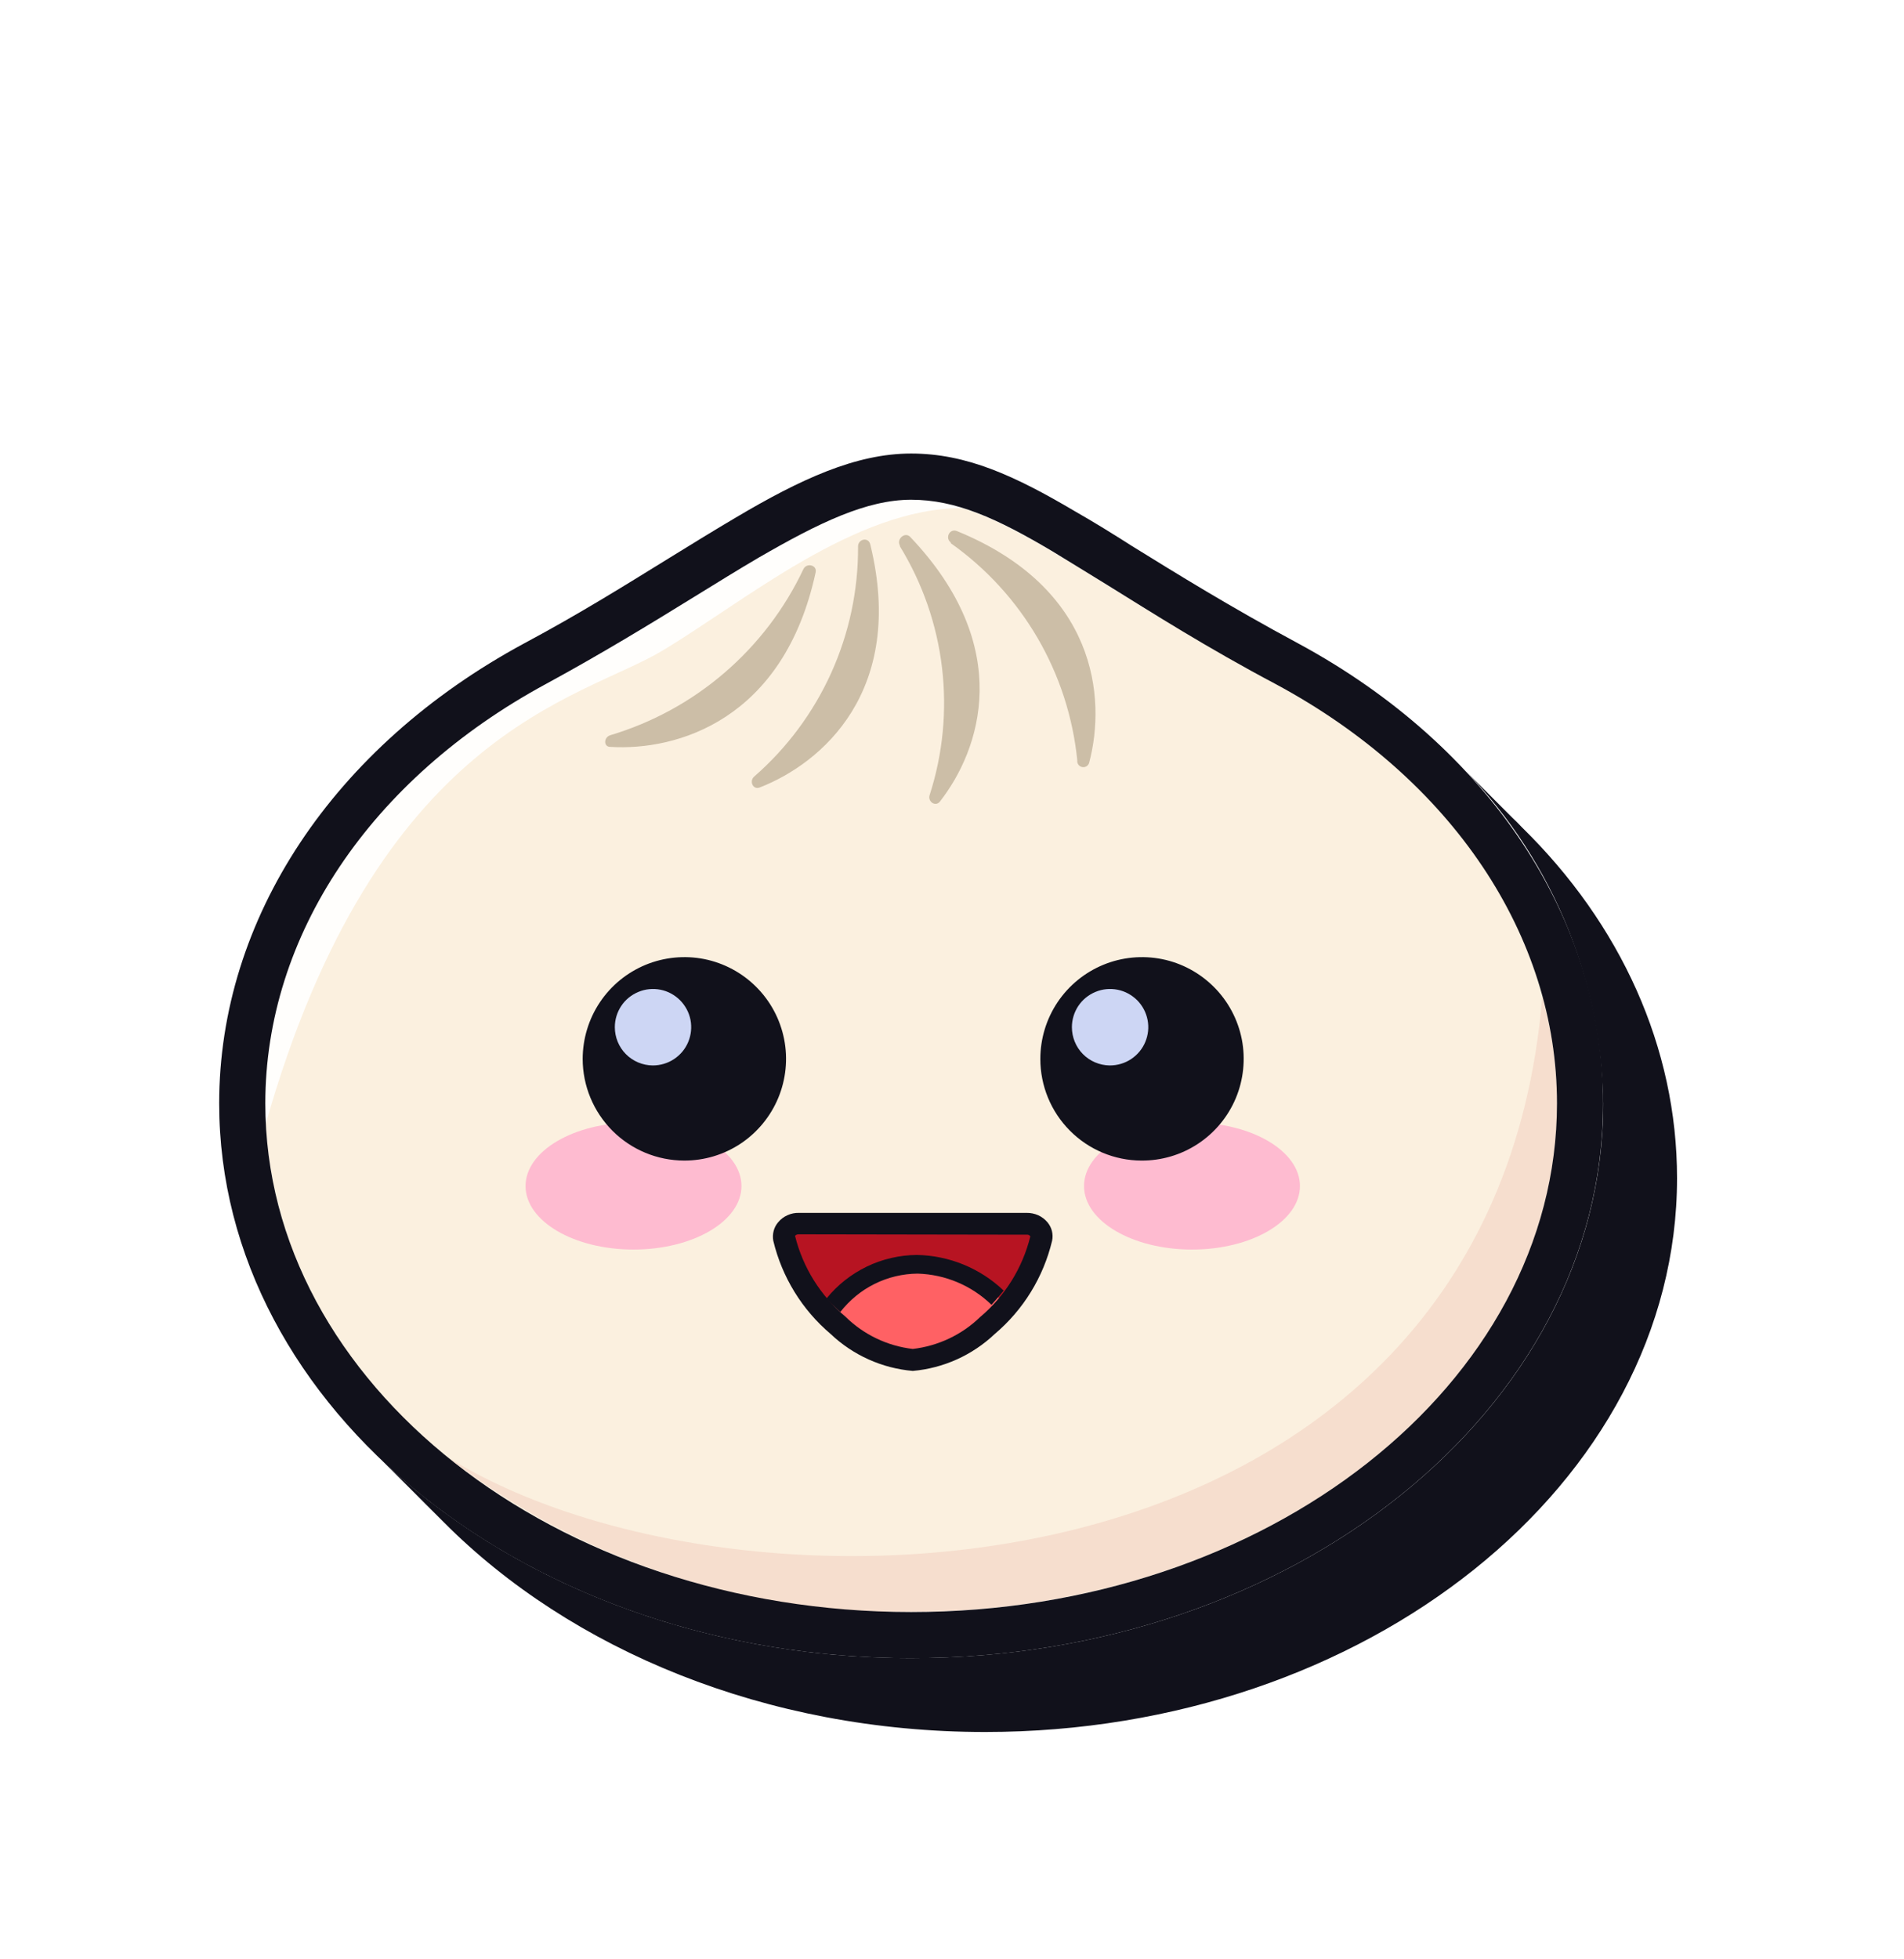 <svg width="35" height="36" viewBox="0 0 35 36" fill="none" xmlns="http://www.w3.org/2000/svg">
<g filter="url(#filter0_d_2_238)">
<path d="M27.975 11.199C27.921 11.141 27.863 11.083 27.805 11.029C27.748 10.975 27.693 10.914 27.636 10.86C27.578 10.805 27.524 10.744 27.466 10.69C27.409 10.636 27.354 10.575 27.297 10.52C27.239 10.466 27.185 10.405 27.127 10.351C27.069 10.296 27.015 10.235 26.957 10.181C26.9 10.127 26.845 10.066 26.788 10.011C28.47 11.665 29.434 13.915 29.471 16.273C29.471 21.894 23.765 26.466 16.751 26.466C12.823 26.466 9.308 25.032 6.971 22.783L7.141 22.952L7.311 23.122L7.48 23.291L7.65 23.461L7.819 23.631L7.989 23.8L8.159 23.97C10.492 26.314 14.085 27.823 18.108 27.823C25.122 27.823 30.828 23.251 30.828 17.647C30.828 15.252 29.797 12.983 27.975 11.199Z" fill="#11111B"/>
<path d="M28.622 16.274C28.622 21.433 23.306 25.615 16.749 25.615C10.193 25.615 4.877 21.433 4.877 16.274C4.877 13.075 6.912 10.249 10.04 8.574C13.167 6.898 15.114 5.182 16.749 5.182C18.384 5.182 19.782 6.583 23.459 8.574C26.586 10.249 28.622 13.075 28.622 16.274Z" fill="#FBF0DF"/>
<path d="M28.622 16.274C28.62 15.611 28.529 14.951 28.35 14.313C27.424 25.608 13.646 26.151 8.229 22.773C10.664 24.66 13.669 25.663 16.75 25.615C23.296 25.615 28.622 21.426 28.622 16.274Z" fill="#F6DECE"/>
<path d="M12.18 7.953C13.697 7.044 15.711 5.338 17.692 5.334C17.388 5.236 17.07 5.184 16.749 5.182C15.929 5.182 15.053 5.606 13.951 6.243C13.568 6.467 13.171 6.715 12.75 6.973C11.96 7.461 11.054 8.014 10.037 8.567C6.807 10.314 4.877 13.194 4.877 16.274C4.877 16.409 4.877 16.545 4.877 16.677C6.933 9.415 10.667 8.862 12.18 7.953Z" fill="#FFFEFC"/>
<path fill-rule="evenodd" clip-rule="evenodd" d="M15.773 6.039C15.778 6.84 15.61 7.633 15.28 8.363C14.95 9.093 14.467 9.743 13.863 10.269C13.768 10.354 13.843 10.517 13.965 10.469C15.108 10.025 16.652 8.695 16 6.012C15.973 5.859 15.773 5.9 15.773 6.039ZM16.543 6.039C16.958 6.716 17.222 7.475 17.316 8.264C17.41 9.053 17.333 9.852 17.089 10.608C17.049 10.727 17.194 10.829 17.276 10.73C18.019 9.781 18.667 7.895 16.726 5.859C16.628 5.771 16.475 5.907 16.543 6.026V6.039ZM17.479 5.982C18.129 6.442 18.673 7.036 19.074 7.724C19.475 8.412 19.723 9.178 19.803 9.971C19.799 9.999 19.807 10.028 19.824 10.051C19.841 10.074 19.867 10.09 19.895 10.094C19.924 10.099 19.953 10.093 19.977 10.077C20 10.061 20.017 10.036 20.023 10.008C20.335 8.824 20.159 6.806 17.591 5.758C17.456 5.703 17.367 5.887 17.479 5.968V5.982ZM11.218 9.509C11.991 9.278 12.707 8.887 13.318 8.361C13.93 7.835 14.425 7.186 14.769 6.456C14.83 6.334 15.024 6.382 14.993 6.518C14.406 9.231 12.442 9.798 11.221 9.723C11.092 9.726 11.095 9.547 11.218 9.509Z" fill="#CCBEA7"/>
<path d="M16.749 26.467C9.734 26.467 4.029 21.894 4.029 16.273C4.029 12.882 6.125 9.717 9.636 7.821C10.654 7.278 11.525 6.732 12.302 6.253C12.73 5.989 13.133 5.741 13.523 5.511C14.714 4.805 15.732 4.333 16.749 4.333C17.767 4.333 18.655 4.741 19.768 5.399C20.107 5.592 20.447 5.802 20.809 6.033C21.654 6.555 22.607 7.146 23.862 7.821C27.373 9.717 29.469 12.878 29.469 16.273C29.469 21.894 23.764 26.467 16.749 26.467ZM16.749 5.182C15.928 5.182 15.053 5.606 13.951 6.243C13.567 6.467 13.171 6.715 12.75 6.973C11.96 7.461 11.054 8.014 10.036 8.567C6.807 10.314 4.877 13.194 4.877 16.273C4.877 21.426 10.203 25.619 16.749 25.619C23.296 25.619 28.621 21.426 28.621 16.273C28.621 13.194 26.691 10.314 23.459 8.574C22.177 7.895 21.176 7.257 20.365 6.755C19.995 6.528 19.656 6.318 19.348 6.131C18.32 5.521 17.57 5.182 16.749 5.182Z" fill="#11111B"/>
<path d="M19.141 18.75C18.988 19.374 18.641 19.934 18.15 20.348C17.782 20.705 17.304 20.93 16.794 20.985C16.267 20.938 15.773 20.713 15.393 20.348C14.906 19.932 14.564 19.372 14.416 18.75C14.411 18.713 14.414 18.675 14.426 18.64C14.438 18.605 14.458 18.573 14.484 18.546C14.51 18.52 14.542 18.499 14.577 18.487C14.612 18.475 14.65 18.471 14.687 18.475H18.873C18.91 18.471 18.947 18.476 18.982 18.488C19.016 18.501 19.048 18.521 19.073 18.547C19.099 18.574 19.119 18.606 19.13 18.641C19.142 18.676 19.146 18.713 19.141 18.75Z" fill="#B71422"/>
<path d="M15.393 20.374C15.774 20.74 16.266 20.968 16.791 21.019C17.315 20.967 17.806 20.74 18.185 20.374C18.306 20.261 18.42 20.14 18.524 20.012C18.315 19.774 18.06 19.583 17.774 19.448C17.488 19.313 17.178 19.238 16.862 19.228C16.524 19.236 16.193 19.326 15.898 19.49C15.602 19.654 15.351 19.888 15.166 20.171C15.244 20.242 15.312 20.31 15.393 20.374Z" fill="#FF6164"/>
<path d="M15.447 20.106C15.616 19.889 15.831 19.712 16.077 19.59C16.323 19.468 16.594 19.403 16.869 19.401C17.377 19.416 17.861 19.62 18.226 19.974C18.304 19.889 18.378 19.801 18.45 19.713C18.018 19.302 17.448 19.068 16.852 19.058C16.533 19.061 16.219 19.134 15.933 19.272C15.646 19.411 15.393 19.611 15.193 19.858C15.273 19.946 15.358 20.028 15.447 20.106Z" fill="#11111B"/>
<path d="M16.779 21.189C16.214 21.14 15.682 20.901 15.27 20.511C14.745 20.067 14.375 19.466 14.215 18.798C14.204 18.738 14.206 18.677 14.221 18.618C14.236 18.559 14.264 18.505 14.303 18.459C14.35 18.402 14.408 18.358 14.475 18.328C14.541 18.298 14.614 18.283 14.687 18.285H18.872C18.945 18.284 19.017 18.299 19.084 18.328C19.15 18.358 19.209 18.403 19.256 18.459C19.294 18.505 19.322 18.56 19.337 18.618C19.351 18.677 19.353 18.738 19.34 18.798C19.18 19.466 18.811 20.067 18.285 20.511C17.874 20.9 17.343 21.139 16.779 21.189ZM14.687 18.679C14.632 18.679 14.619 18.703 14.615 18.709C14.759 19.289 15.083 19.808 15.541 20.192C15.876 20.522 16.312 20.731 16.779 20.785C17.245 20.731 17.681 20.525 18.017 20.199C18.474 19.815 18.797 19.296 18.94 18.716C18.933 18.705 18.922 18.697 18.91 18.691C18.899 18.686 18.885 18.684 18.872 18.686L14.687 18.679Z" fill="#11111B"/>
<path d="M21.912 18.959C23.008 18.959 23.896 18.437 23.896 17.792C23.896 17.148 23.008 16.625 21.912 16.625C20.816 16.625 19.927 17.148 19.927 17.792C19.927 18.437 20.816 18.959 21.912 18.959Z" fill="#FEBBD0"/>
<path d="M11.645 18.959C12.741 18.959 13.63 18.437 13.63 17.792C13.63 17.148 12.741 16.625 11.645 16.625C10.549 16.625 9.661 17.148 9.661 17.792C9.661 18.437 10.549 18.959 11.645 18.959Z" fill="#FEBBD0"/>
<path fill-rule="evenodd" clip-rule="evenodd" d="M12.577 17.324C12.947 17.325 13.309 17.216 13.617 17.011C13.924 16.806 14.164 16.514 14.306 16.173C14.448 15.831 14.486 15.456 14.414 15.093C14.342 14.73 14.165 14.397 13.903 14.135C13.642 13.873 13.309 13.695 12.947 13.622C12.584 13.55 12.208 13.587 11.866 13.728C11.524 13.87 11.232 14.109 11.027 14.416C10.821 14.724 10.712 15.085 10.711 15.455C10.711 15.95 10.908 16.425 11.258 16.776C11.608 17.126 12.082 17.323 12.577 17.324ZM20.979 17.324C21.349 17.327 21.712 17.22 22.021 17.016C22.331 16.812 22.572 16.521 22.716 16.18C22.859 15.839 22.898 15.462 22.828 15.099C22.757 14.736 22.58 14.401 22.319 14.139C22.058 13.876 21.725 13.696 21.363 13.623C21 13.55 20.623 13.586 20.281 13.727C19.939 13.868 19.646 14.108 19.44 14.415C19.234 14.723 19.124 15.085 19.124 15.455C19.123 15.949 19.318 16.423 19.666 16.773C20.013 17.123 20.486 17.322 20.979 17.324Z" fill="#11111B"/>
<path fill-rule="evenodd" clip-rule="evenodd" d="M12 15.576C12.139 15.576 12.275 15.536 12.391 15.459C12.507 15.382 12.598 15.273 12.651 15.145C12.705 15.016 12.719 14.875 12.693 14.739C12.666 14.602 12.599 14.477 12.501 14.378C12.403 14.28 12.278 14.212 12.142 14.185C12.006 14.158 11.864 14.171 11.736 14.225C11.607 14.278 11.497 14.367 11.42 14.483C11.343 14.599 11.302 14.735 11.302 14.873C11.302 15.059 11.375 15.237 11.506 15.369C11.637 15.501 11.815 15.575 12 15.576ZM20.402 15.576C20.541 15.576 20.677 15.536 20.793 15.459C20.909 15.382 21 15.273 21.053 15.145C21.107 15.016 21.122 14.875 21.095 14.739C21.068 14.602 21.002 14.477 20.904 14.378C20.805 14.28 20.68 14.212 20.544 14.185C20.408 14.158 20.266 14.171 20.138 14.225C20.009 14.278 19.9 14.367 19.822 14.483C19.745 14.599 19.704 14.735 19.704 14.873C19.704 15.058 19.776 15.235 19.906 15.367C20.035 15.498 20.211 15.573 20.396 15.576H20.402Z" fill="#CDD6F4"/>
</g>
<defs>
<filter id="filter0_d_2_238" x="-2.651" y="0" width="40.157" height="40.157" filterUnits="userSpaceOnUse" color-interpolation-filters="sRGB">
<feFlood flood-opacity="0" result="BackgroundImageFix"/>
<feColorMatrix in="SourceAlpha" type="matrix" values="0 0 0 0 0 0 0 0 0 0 0 0 0 0 0 0 0 0 127 0" result="hardAlpha"/>
<feOffset dy="4"/>
<feGaussianBlur stdDeviation="2"/>
<feComposite in2="hardAlpha" operator="out"/>
<feColorMatrix type="matrix" values="0 0 0 0 0 0 0 0 0 0 0 0 0 0 0 0 0 0 0.25 0"/>
<feBlend mode="normal" in2="BackgroundImageFix" result="effect1_dropShadow_2_238"/>
<feBlend mode="normal" in="SourceGraphic" in2="effect1_dropShadow_2_238" result="shape"/>
</filter>
</defs>
</svg>
